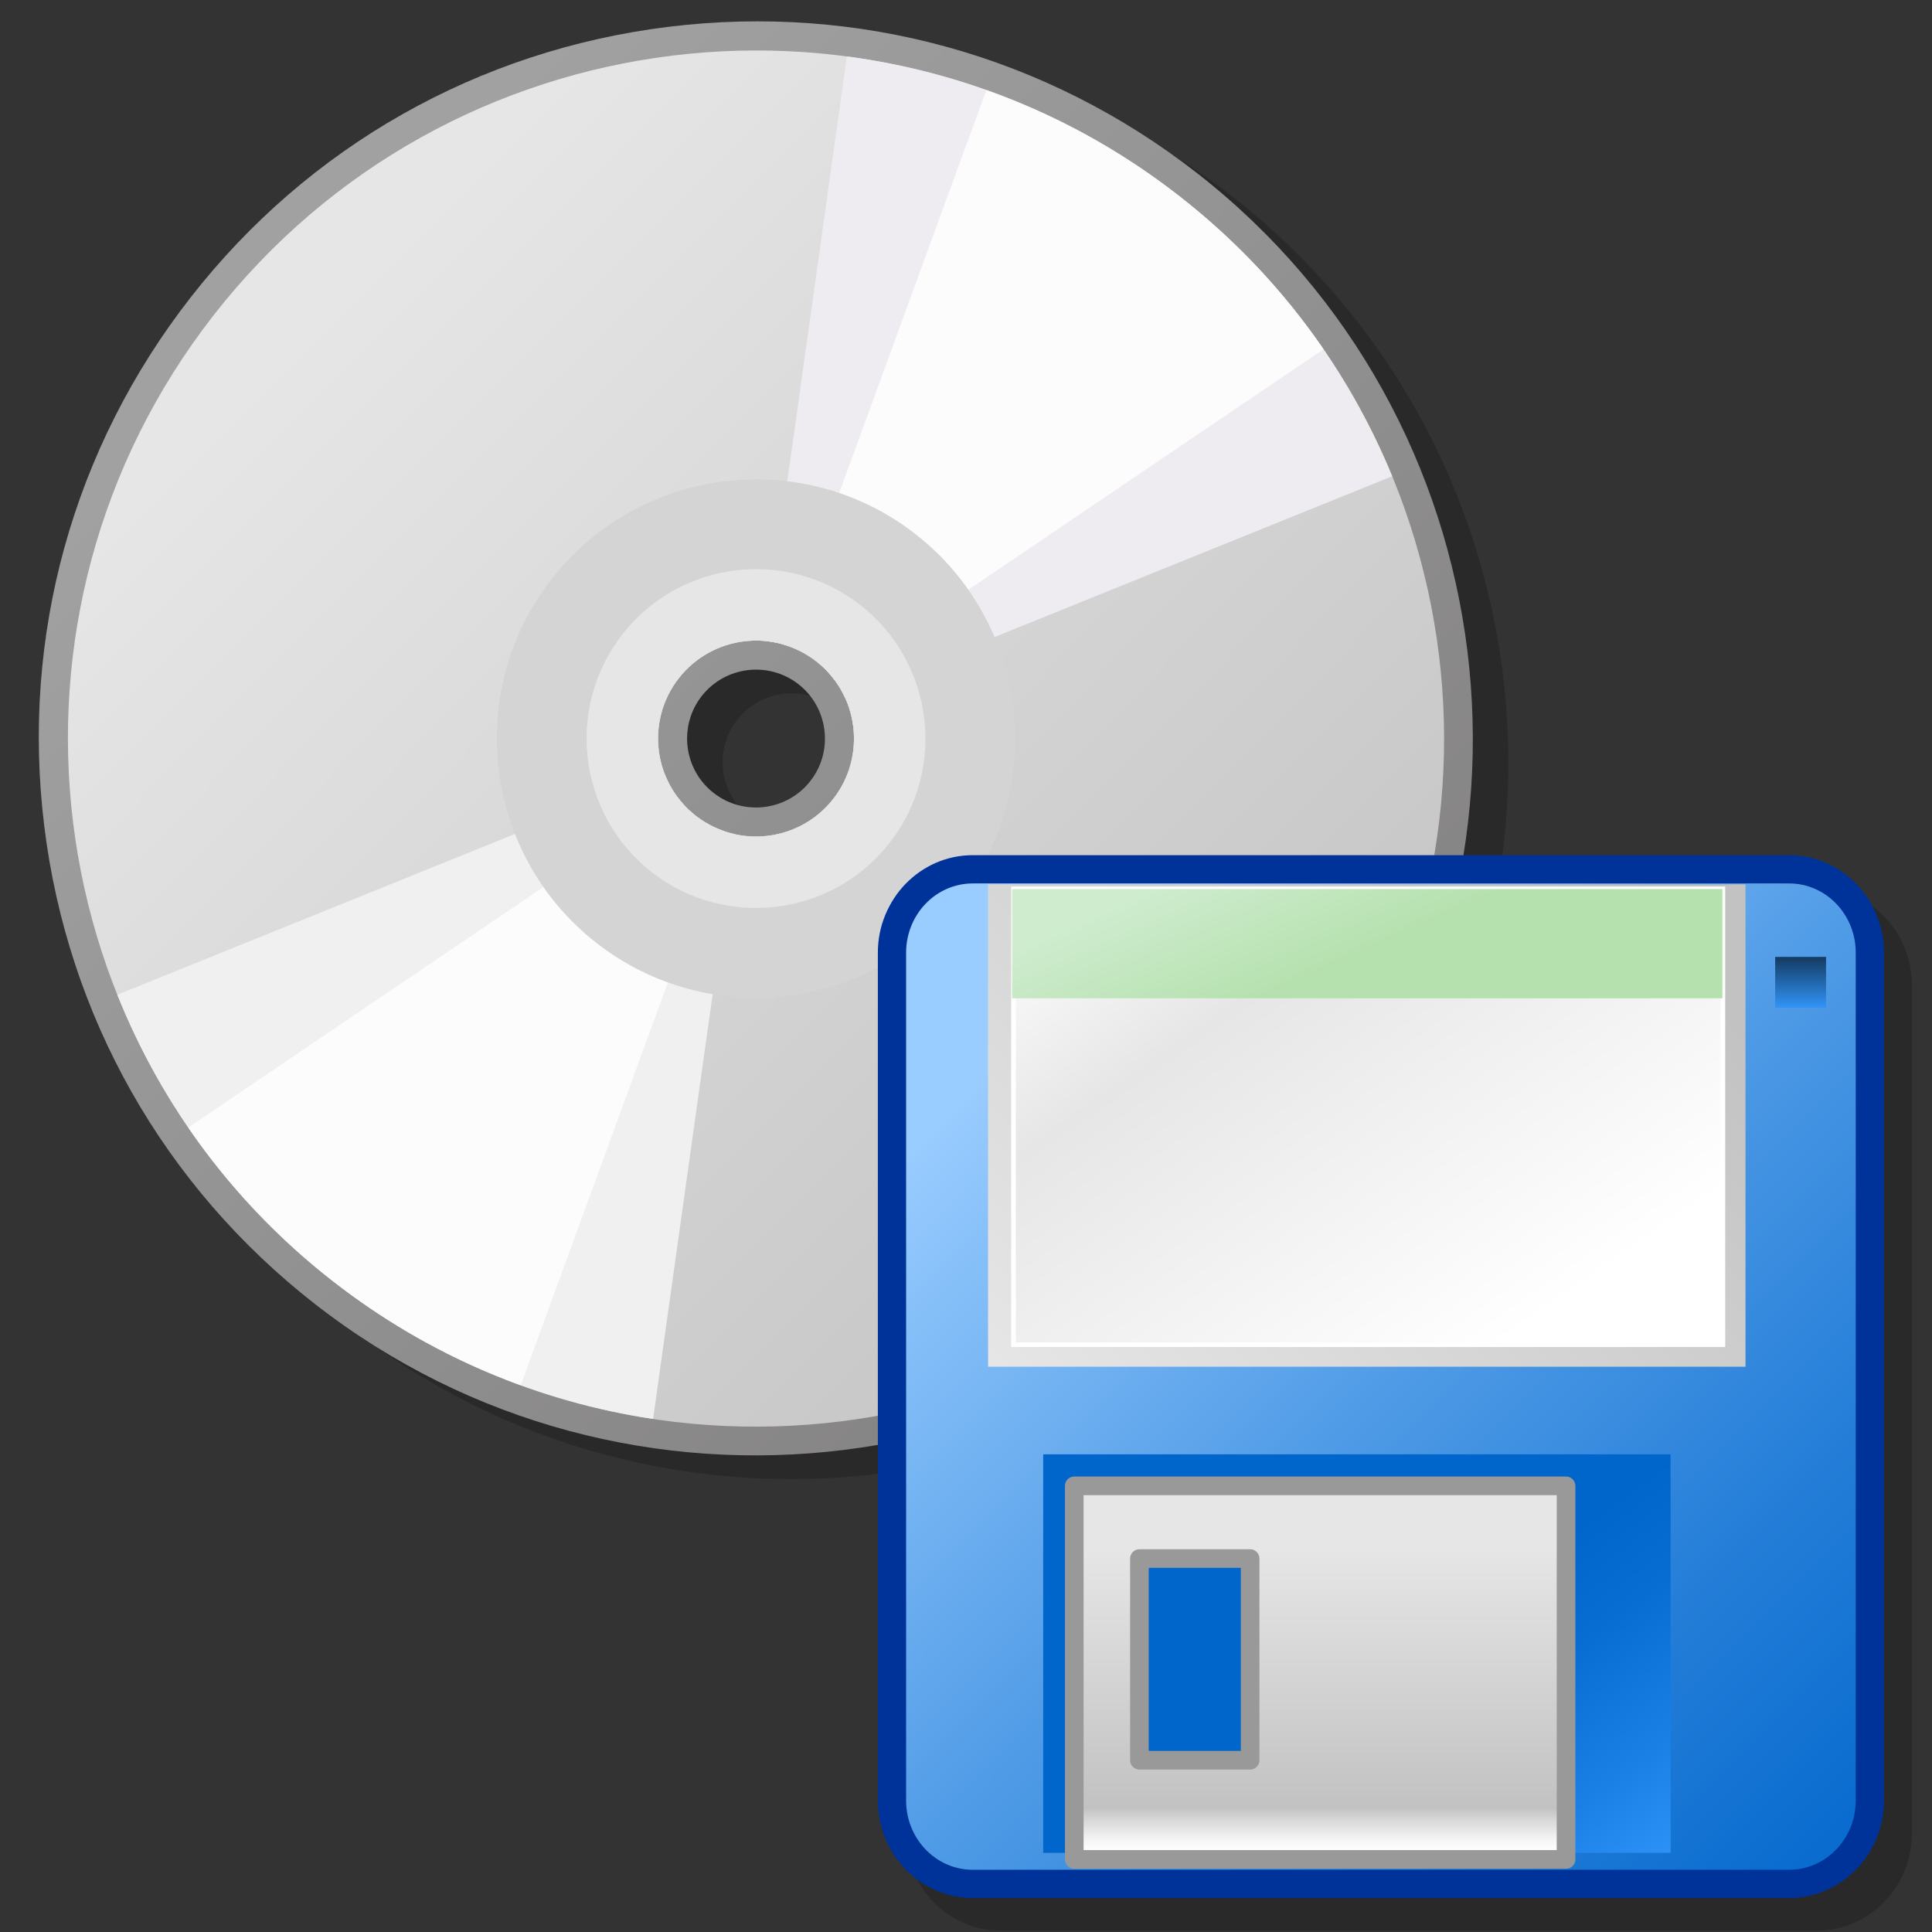 <?xml version="1.0" encoding="UTF-8" standalone="no"?>
<!DOCTYPE svg PUBLIC "-//W3C//DTD SVG 20010904//EN"
"http://www.w3.org/TR/2001/REC-SVG-20010904/DTD/svg10.dtd">
<!-- Created with Sodipodi ("http://www.sodipodi.com/") -->
<svg
   xmlns="http://www.w3.org/2000/svg"
   xmlns:xlink="http://www.w3.org/1999/xlink"
   version="1"
   x="0"
   y="0"
   width="60"
   height="60"
   viewBox="0 0 256 256"
   id="svg153">
  <rect x="0" y="0" width="256" height="256" fill="#333333" stroke="none"/>
  <defs
     id="defs239">
    <linearGradient
       x1="0"
       y1="0"
       x2="1"
       y2="0"
       id="linearGradient759"
       gradientUnits="objectBoundingBox"
       spreadMethod="pad">
      <stop
         style="stop-color:#e6e6e6;stop-opacity:1;"
         offset="0"
         id="stop764" />
      <stop
         style="stop-color:#c2c2c2;stop-opacity:1;"
         offset="0.859"
         id="stop763" />
      <stop
         style="stop-color:#dbdbdb;stop-opacity:1;"
         offset="0.906"
         id="stop762" />
      <stop
         style="stop-color:#f5f5f5;stop-opacity:1;"
         offset="0.965"
         id="stop761" />
      <stop
         style="stop-color:#ffffff;stop-opacity:1;"
         offset="1"
         id="stop760" />
    </linearGradient>
    <linearGradient
       x1="0"
       y1="0"
       x2="1"
       y2="0"
       id="linearGradient267"
       gradientUnits="objectBoundingBox"
       spreadMethod="pad">
      <stop
         style="stop-color:#99ccff;stop-opacity:1;"
         offset="0"
         id="stop273" />
      <stop
         style="stop-color:#88c1f9;stop-opacity:1;"
         offset="0.083"
         id="stop272" />
      <stop
         style="stop-color:#4e9ae6;stop-opacity:1;"
         offset="0.397"
         id="stop271" />
      <stop
         style="stop-color:#247ed8;stop-opacity:1;"
         offset="0.666"
         id="stop270" />
      <stop
         style="stop-color:#0a6ccf;stop-opacity:1;"
         offset="0.875"
         id="stop269" />
      <stop
         style="stop-color:#0066cc;stop-opacity:1;"
         offset="1"
         id="stop268" />
    </linearGradient>
    <linearGradient
       x1="121.918"
       y1="185.75"
       x2="249.582"
       y2="185.75"
       id="linearGradient255"
       gradientUnits="userSpaceOnUse"
       spreadMethod="pad">
      <stop
         style="stop-color:#ffff66;stop-opacity:1;"
         offset="0"
         id="stop256" />
      <stop
         style="stop-color:#ffcc66;stop-opacity:1;"
         offset="1"
         id="stop257" />
    </linearGradient>
    <linearGradient
       x1="51.936"
       y1="51.824"
       x2="253.467"
       y2="252.75"
       id="XMLID_1_"
       gradientUnits="userSpaceOnUse"
       spreadMethod="pad">
      <stop
         style="stop-color:#f0f0f0;stop-opacity:1;"
         offset="0"
         id="stop157" />
      <stop
         style="stop-color:#bbd8f4;stop-opacity:1;"
         offset="0.218"
         id="stop158" />
      <stop
         style="stop-color:#81bdf9;stop-opacity:1;"
         offset="0.486"
         id="stop159" />
      <stop
         style="stop-color:#57a9fc;stop-opacity:1;"
         offset="0.715"
         id="stop160" />
      <stop
         style="stop-color:#3d9dfe;stop-opacity:1;"
         offset="0.893"
         id="stop161" />
      <stop
         style="stop-color:#3399ff;stop-opacity:1;"
         offset="1"
         id="stop162" />
    </linearGradient>
    <linearGradient
       x1="56.196"
       y1="54.866"
       x2="253.689"
       y2="251.766"
       id="XMLID_2_"
       xlink:href="#linearGradient267"
       gradientUnits="userSpaceOnUse"
       spreadMethod="pad" />
    <linearGradient
       x1="179.336"
       y1="24.232"
       x2="61.986"
       y2="141.582"
       id="XMLID_3_"
       gradientUnits="userSpaceOnUse"
       spreadMethod="pad">
      <stop
         style="stop-color:#c2c2c2;stop-opacity:1;"
         offset="0"
         id="stop181" />
      <stop
         style="stop-color:#e6e6e6;stop-opacity:1;"
         offset="1"
         id="stop182" />
    </linearGradient>
    <linearGradient
       x1="160.686"
       y1="120.261"
       x2="81.712"
       y2="6.658"
       id="XMLID_4_"
       gradientUnits="userSpaceOnUse"
       spreadMethod="pad">
      <stop
         style="stop-color:#ffffff;stop-opacity:1;"
         offset="0"
         id="stop188" />
      <stop
         style="stop-color:#e6e6e6;stop-opacity:1;"
         offset="0.669"
         id="stop189" />
      <stop
         style="stop-color:#ffffff;stop-opacity:1;"
         offset="1"
         id="stop190" />
    </linearGradient>
    <linearGradient
       x1="99.153"
       y1="152.325"
       x2="174.419"
       y2="255.512"
       id="XMLID_5_"
       gradientUnits="userSpaceOnUse"
       spreadMethod="pad">
      <stop
         style="stop-color:#0066cc;stop-opacity:1;"
         offset="0.399"
         id="stop198" />
      <stop
         style="stop-color:#076dd3;stop-opacity:1;"
         offset="0.556"
         id="stop199" />
      <stop
         style="stop-color:#1a80e6;stop-opacity:1;"
         offset="0.782"
         id="stop200" />
      <stop
         style="stop-color:#3399ff;stop-opacity:1;"
         offset="1"
         id="stop201" />
    </linearGradient>
    <linearGradient
       x1="221.17"
       y1="50.883"
       x2="221.17"
       y2="32.269"
       id="XMLID_7_"
       gradientUnits="userSpaceOnUse"
       spreadMethod="pad">
      <stop
         style="stop-color:#3399ff;stop-opacity:1;"
         offset="0"
         id="stop223" />
      <stop
         style="stop-color:#000000;stop-opacity:1;"
         offset="1"
         id="stop224" />
    </linearGradient>
    <linearGradient
       x1="128.855"
       y1="38.198"
       x2="115.907"
       y2="9.062"
       id="XMLID_8_"
       gradientUnits="userSpaceOnUse"
       spreadMethod="pad">
      <stop
         style="stop-color:#b5e1ae;stop-opacity:1;"
         offset="0"
         id="stop230" />
      <stop
         style="stop-color:#cfeccf;stop-opacity:1;"
         offset="1"
         id="stop231" />
    </linearGradient>
    <linearGradient
       x1="6.021"
       y1="129.577"
       x2="247.999"
       y2="129.577"
       id="linearGradient730"
       gradientUnits="userSpaceOnUse"
       spreadMethod="pad">
      <stop
         style="stop-color:#a1a1a1;stop-opacity:1;"
         offset="0"
         id="stop731" />
      <stop
         style="stop-color:#7d7b7c;stop-opacity:1;"
         offset="1"
         id="stop732" />
    </linearGradient>
    <linearGradient
       x1="10.942"
       y1="129.613"
       x2="243.151"
       y2="129.613"
       id="linearGradient734"
       gradientUnits="userSpaceOnUse"
       spreadMethod="pad">
      <stop
         style="stop-color:#f0f0f0;stop-opacity:1;"
         offset="0"
         id="stop164" />
      <stop
         style="stop-color:#d4d4d4;stop-opacity:1;"
         offset="1"
         id="stop165" />
    </linearGradient>
    <linearGradient
       x1="56.196"
       y1="54.866"
       x2="253.69"
       y2="251.766"
       id="linearGradient274"
       xlink:href="#linearGradient759"
       gradientUnits="userSpaceOnUse"
       gradientTransform="translate(5.650368e-6,3.099948e-6)"
       spreadMethod="pad" />
    <linearGradient
       x1="51.936"
       y1="51.824"
       x2="253.467"
       y2="252.75"
       id="linearGradient765"
       xlink:href="#linearGradient730"
       gradientUnits="userSpaceOnUse"
       gradientTransform="translate(5.650368e-6,3.099948e-6)"
       spreadMethod="pad" />
  </defs>
  <g
     style="font-size:12;stroke:#000000;"
     id="Layer_2">
    <path
       d="M 256 256 L 0 256 L 0 0 L 256 0 L 256 256 z "
       style="fill:none;stroke:none;"
       id="path237" />
  </g>
  <g
     transform="matrix(0.785,0,0,0.785,-61.637,-31.403)"
     style="font-size:12;"
     id="g766">
    <path
       d="M 118.256 13.475 C 86.166 17.426 57.535 33.638 37.637 59.123 C 17.74 84.608 8.958 116.315 12.908 148.405 C 16.859 180.496 33.07 209.126 58.554 229.023 C 111.164 270.098 187.382 260.715 228.457 208.107 C 269.531 155.497 260.147 79.278 207.538 38.203 C 182.054 18.306 150.347 9.524 118.256 13.475 z M 121.412 133.602 C 121.412 131.098 122.215 128.575 123.872 126.452 C 127.823 121.392 135.152 120.489 140.211 124.438 C 145.27 128.388 146.173 135.72 142.222 140.779 C 138.273 145.837 130.944 146.738 125.884 142.788 C 122.948 140.496 121.412 137.066 121.412 133.602 z "
       transform="translate(79.083,35.057)"
       style="opacity:0.2;"
       id="path729" />
    <path
       d="M 112.256 9.475 C 80.166 13.426 51.535 29.638 31.637 55.123 C 11.74 80.608 2.958 112.315 6.908 144.405 C 10.859 176.496 27.07 205.126 52.554 225.023 C 105.164 266.098 181.382 256.715 222.457 204.107 C 263.531 151.497 254.147 75.278 201.538 34.203 C 176.054 14.306 144.347 5.524 112.256 9.475 z M 115.412 129.602 C 115.412 127.098 116.215 124.575 117.872 122.452 C 121.823 117.392 129.152 116.489 134.211 120.438 C 139.27 124.388 140.173 131.72 136.222 136.779 C 132.273 141.837 124.944 142.738 119.884 138.788 C 116.948 136.496 115.412 133.066 115.412 129.602 z "
       transform="translate(79.083,35.057)"
       style="fill:url(#linearGradient765);"
       id="path162" />
    <path
       d="M 35.503 58.141 C -3.971 108.7 5.015 181.685 55.573 221.158 C 106.133 260.633 179.118 251.647 218.593 201.089 C 258.067 150.528 249.08 77.544 198.521 38.069 C 147.962 -1.405 74.978 7.582 35.503 58.141 z M 140.088 139.797 C 134.474 146.987 124.056 148.268 116.866 142.654 C 109.676 137.04 108.393 126.624 114.007 119.433 C 119.62 112.243 130.038 110.958 137.229 116.572 C 144.418 122.186 145.702 132.606 140.088 139.797 z "
       transform="translate(79.083,35.057)"
       style="fill:url(#linearGradient274);"
       id="path169" />
    <path
       d="M 198.521 38.069 C 181.619 24.872 162.209 17.1 142.385 14.478 L 136.447 56.838 L 128.55 113.156 C 131.613 113.43 134.631 114.545 137.229 116.573 C 139.379 118.252 140.99 120.366 142.057 122.69 L 193.925 101.714 L 234.434 85.334 C 227.022 67.314 214.976 50.916 198.521 38.069 z "
       transform="translate(79.083,35.057)"
       style="fill:#efecf1;"
       id="path170" />
    <path
       d="M 222.84 63.896 C 216.273 54.33 208.153 45.589 198.521 38.069 C 188.406 30.171 177.391 24.218 165.928 20.146 C 156.387 46.267 147.714 70.012 147.714 70.012 C 147.714 70.012 140.353 90.165 131.734 113.762 C 133.672 114.333 135.542 115.256 137.229 116.573 C 138.432 117.513 139.457 118.598 140.324 119.769 C 165.126 102.975 199.999 79.362 222.84 63.896 z "
       transform="translate(79.083,35.057)"
       style="opacity:0.82;fill:#ffffff;"
       id="path171" />
    <path
       d="M 123.511 145.755 C 121.16 145.243 118.885 144.23 116.866 142.654 C 114.4 140.728 112.647 138.232 111.611 135.502 L 58.148 157.123 L 19.242 172.856 C 26.613 191.283 38.804 208.065 55.573 221.158 C 71.896 233.902 90.558 241.589 109.674 244.462 L 115.626 202 L 123.511 145.755 z "
       transform="translate(79.083,35.057)"
       style="fill:#f0f0f0;"
       id="path172" />
    <path
       d="M 116.866 142.654 C 115.641 141.698 114.603 140.594 113.726 139.4 C 92.626 153.688 74.461 165.988 74.461 165.988 C 74.461 165.988 53.959 179.87 31.213 195.271 C 37.787 204.861 45.92 213.621 55.572 221.158 C 65.44 228.862 76.166 234.713 87.326 238.776 C 96.973 212.365 111.403 172.857 121.508 145.19 C 119.875 144.612 118.305 143.777 116.866 142.654 z "
       transform="translate(79.083,35.057)"
       style="opacity:0.82;fill:#ffffff;"
       id="path173" />
    <path
       d="M 92.549 102.68 C 77.699 121.701 81.092 149.261 100.112 164.111 C 119.135 178.963 146.695 175.57 161.545 156.549 C 176.398 137.527 173.004 109.967 153.982 95.114 C 134.961 80.265 107.401 83.658 92.549 102.68 z M 140.088 139.797 C 134.474 146.987 124.056 148.268 116.866 142.654 C 109.676 137.04 108.393 126.624 114.007 119.433 C 119.62 112.243 130.038 110.958 137.229 116.572 C 144.418 122.186 145.702 132.606 140.088 139.797 z "
       transform="translate(79.083,35.057)"
       style="fill:#d4d4d4;"
       id="path174" />
    <path
       d="M 104.499 112.01 C 94.791 124.443 97.01 142.455 109.442 152.162 C 121.877 161.87 139.889 159.653 149.596 147.22 C 159.304 134.785 157.087 116.774 144.652 107.065 C 132.219 97.358 114.207 99.576 104.499 112.01 z M 140.088 139.797 C 134.474 146.987 124.056 148.268 116.866 142.654 C 109.676 137.04 108.393 126.624 114.007 119.433 C 119.62 112.243 130.038 110.958 137.229 116.572 C 144.418 122.186 145.702 132.606 140.088 139.797 z "
       transform="translate(79.083,35.057)"
       style="fill:#e6e6e6;"
       id="path175" />
  </g>
  <g
     transform="matrix(0.617,0,0,0.617,102.129,102.517)"
     style="font-size:12;"
     id="g684">
    <path
       d="M 49.381 24.5 C 38.143 24.5 29 33.891 29 45.434 L 29 227.53 C 29 239.074 38.143 248.465 49.381 248.465 L 224.694 248.465 C 235.932 248.465 245.075 239.074 245.075 227.53 L 245.075 45.434 C 245.075 33.891 235.932 24.5 224.694 24.5 L 49.381 24.5 L 49.381 24.5 z "
       style="opacity:0.2;"
       id="path155" />
    <path
       d="M 233.006 220.316 C 233.006 228.645 226.426 235.395 218.311 235.395 L 38.302 235.395 C 30.186 235.395 23.607 228.645 23.607 220.316 L 23.607 35.612 C 23.607 27.286 30.186 20.535 38.302 20.535 L 218.311 20.535 C 226.426 20.535 233.006 27.286 233.006 35.612 L 233.006 220.316 L 233.006 220.316 z "
       style="fill:url(#XMLID_1_);"
       id="path166" />
    <path
       d="M 43.381 17.5 C 32.143 17.5 23 26.891 23 38.434 L 23 220.53 C 23 232.074 32.143 241.465 43.381 241.465 L 218.694 241.465 C 229.932 241.465 239.075 232.074 239.075 220.53 L 239.075 38.434 C 239.075 26.891 229.932 17.5 218.694 17.5 L 43.381 17.5 L 43.381 17.5 z "
       style="fill:#003399;"
       id="path167" />
    <path
       d="M 233.006 220.53 C 233.006 228.74 226.598 235.395 218.693 235.395 L 43.381 235.395 C 35.477 235.395 29.069 228.74 29.069 220.53 L 29.069 38.434 C 29.069 30.226 35.476 23.57 43.381 23.57 L 218.694 23.57 C 226.598 23.57 233.007 30.226 233.007 38.434 L 233.007 220.53 L 233.006 220.53 z "
       style="fill:url(#XMLID_2_);"
       id="path178" />
    <path
       d="M 41.64 40.564 C 36.884 40.564 33.015 44.643 33.015 49.657 L 33.015 235.405 C 33.015 240.42 36.884 244.5 41.64 244.5 L 221.648 244.5 C 226.404 244.5 230.273 240.42 230.273 235.405 L 230.273 49.657 C 230.273 44.643 226.404 40.564 221.648 40.564 L 41.64 40.564 L 41.64 40.564 z "
       style="fill:none;"
       id="path179" />
    <path
       d="M 203.332 23.771 L 46.671 23.771 L 46.671 127.358 L 209.334 127.358 L 209.334 23.771 L 203.332 23.771 z "
       style="fill:url(#XMLID_3_);"
       id="path186" />
    <path
       d="M 204.479 122.629 L 52.133 122.629 L 52.133 24.735 L 204.478 24.735 L 204.478 122.629 L 204.479 122.629 z "
       style="fill:url(#XMLID_4_);stroke:#ffffff;"
       id="path196" />
    <path
       d="M 193.25 231.755 L 58.507 231.755 L 58.507 146.174 L 193.25 146.174 L 193.25 231.755 z "
       style="fill:url(#XMLID_5_);"
       id="path205" />
    <g
       style="stroke:#000000;"
       id="g206">
      <g
         id="g207">
        <linearGradient
           x1="117.988"
           y1="166.13"
           x2="117.988"
           y2="231.275"
           id="XMLID_6_"
           xlink:href="#linearGradient759"
           gradientUnits="userSpaceOnUse"
           spreadMethod="pad" />
        <path
           d="M 65.183 152.94 L 65.183 233.169 L 170.793 233.169 L 170.793 152.94 L 65.183 152.94 z M 102.95 211.869 L 79.171 211.869 L 79.171 168.559 L 102.95 168.559 L 102.95 211.869 z "
           style="fill:url(#XMLID_6_);stroke:none;"
           id="path219" />
      </g>
      <g
         id="g220">
        <path
           d="M 65.183 152.94 L 65.183 233.169 L 170.793 233.169 L 170.793 152.94 L 65.183 152.94 z M 102.95 211.869 L 79.171 211.869 L 79.171 168.559 L 102.95 168.559 L 102.95 211.869 z "
           style="fill:none;stroke:#999999;stroke-width:4;stroke-linejoin:round;"
           id="path221" />
      </g>
    </g>
    <path
       d="M 215.707 50.275 L 226.633 50.275 L 226.633 39.35 L 215.707 39.35 L 215.707 50.275 z "
       style="fill:url(#XMLID_7_);"
       id="path228" />
    <path
       d="M 204.378 48.24 L 51.83 48.24 L 51.83 24.772 L 204.378 24.772 L 204.378 48.24 z "
       style="fill:url(#XMLID_8_);"
       id="path235" />
  </g>
</svg>
